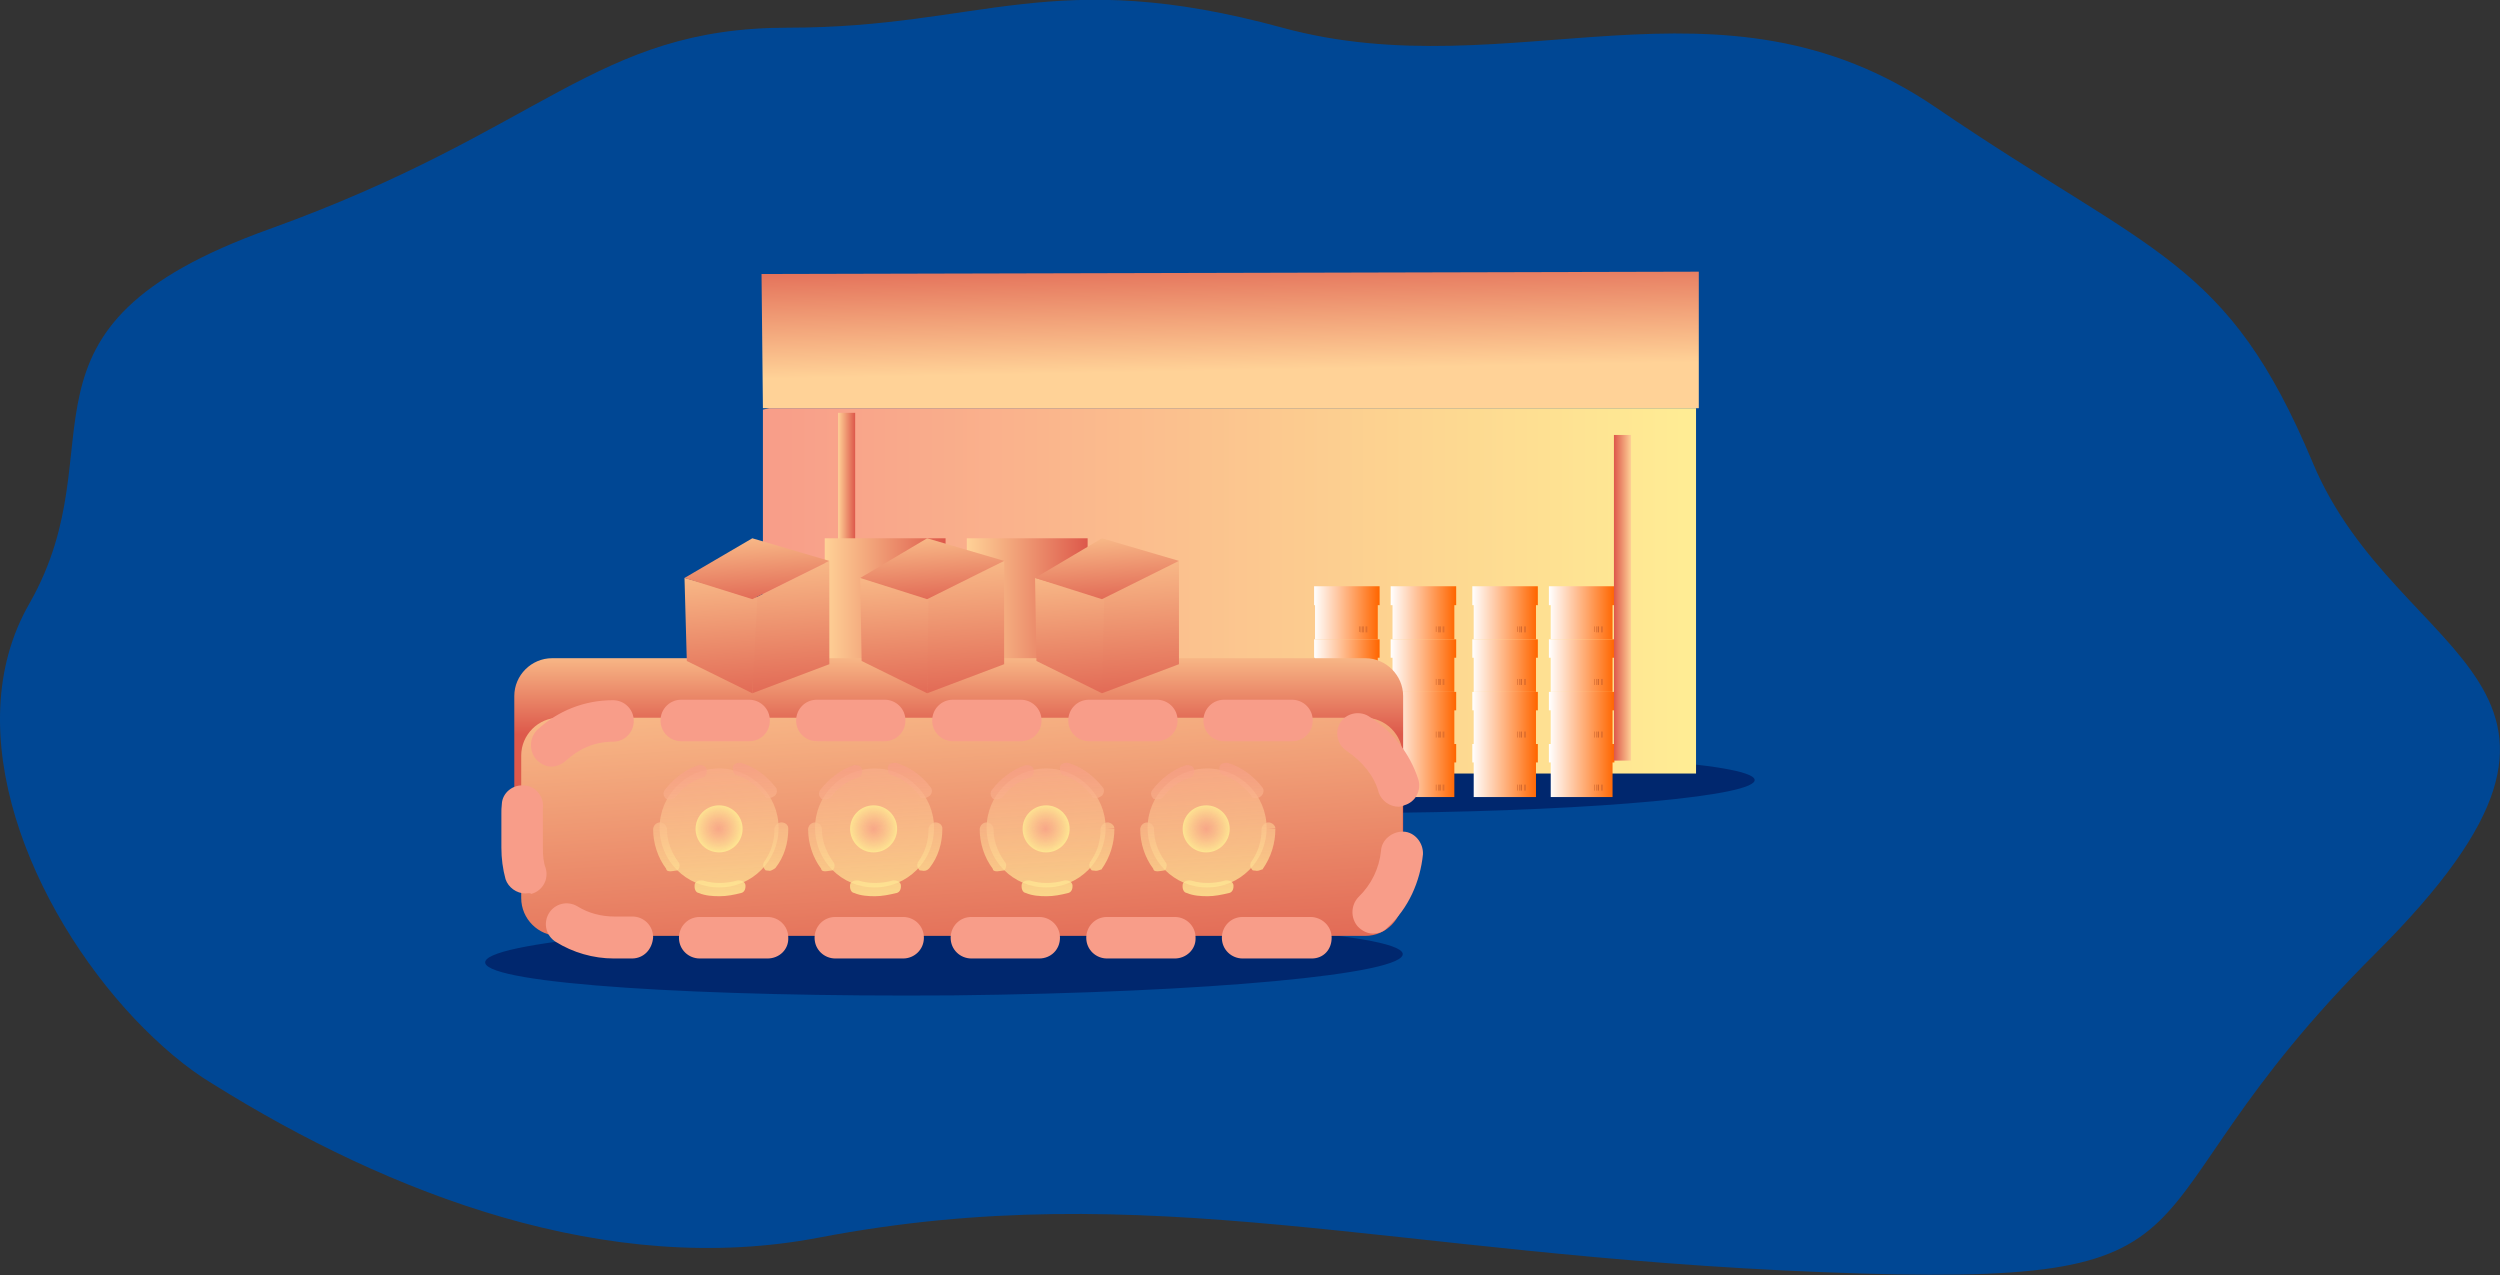 <?xml version="1.0" encoding="utf-8"?>
<!-- Generator: Adobe Illustrator 21.0.2, SVG Export Plug-In . SVG Version: 6.00 Build 0)  -->
<svg version="1.1" id="Layer_1" xmlns="http://www.w3.org/2000/svg" xmlns:xlink="http://www.w3.org/1999/xlink" x="0px" y="0px"
	 viewBox="0 0 542 276.5" style="enable-background:new 0 0 542 276.5;" xml:space="preserve">
<rect x="0" y="0" width="542" height="276.5" fill="#333333" stroke="none"/>
<style type="text/css">
	.st0{fill:#004794;}
	.st1{fill:url(#SVGID_1_);}
	.st2{fill:#C25B28;}
	.st3{fill:url(#SVGID_2_);}
	.st4{opacity:0.6;fill:#001355;enable-background:new    ;}
	.st5{fill:url(#SVGID_3_);}
	.st6{fill:url(#SVGID_4_);}
	.st7{fill:url(#SVGID_5_);}
	.st8{fill:url(#SVGID_6_);}
	.st9{fill:url(#SVGID_7_);}
	.st10{fill:url(#SVGID_8_);}
	.st11{fill:url(#SVGID_9_);}
	.st12{fill:url(#SVGID_10_);}
	.st13{fill:url(#SVGID_11_);}
	.st14{fill:url(#SVGID_12_);}
	.st15{fill:url(#SVGID_13_);}
	.st16{fill:url(#SVGID_14_);}
	.st17{fill:url(#SVGID_15_);}
	.st18{fill:url(#SVGID_16_);}
	.st19{fill:url(#SVGID_17_);}
	.st20{fill:url(#SVGID_18_);}
	.st21{fill:url(#SVGID_19_);}
	.st22{fill:url(#SVGID_20_);}
	.st23{fill:url(#SVGID_21_);}
	.st24{fill:url(#SVGID_22_);}
	.st25{fill:url(#SVGID_23_);}
	.st26{fill:url(#SVGID_24_);}
	.st27{fill:url(#SVGID_25_);}
	.st28{fill:url(#SVGID_26_);}
	.st29{fill:url(#SVGID_27_);}
	.st30{fill:#F89D89;}
	.st31{fill:url(#SVGID_28_);}
	.st32{fill:url(#SVGID_29_);}
	.st33{fill:url(#SVGID_30_);}
	.st34{fill:url(#SVGID_31_);}
	.st35{fill:url(#SVGID_32_);}
	.st36{fill:url(#SVGID_33_);}
	.st37{fill:url(#SVGID_34_);}
	.st38{fill:url(#SVGID_35_);}
	.st39{fill:url(#SVGID_36_);}
	.st40{fill:url(#SVGID_37_);}
	.st41{fill:url(#SVGID_38_);}
	.st42{fill:url(#SVGID_39_);}
	.st43{fill:url(#SVGID_40_);}
	.st44{fill:url(#SVGID_41_);}
	.st45{fill:url(#SVGID_42_);}
	.st46{fill:url(#SVGID_43_);}
	.st47{fill:url(#SVGID_44_);}
	.st48{fill:url(#SVGID_45_);}
	.st49{fill:url(#SVGID_46_);}
	.st50{fill:url(#SVGID_47_);}
	.st51{fill:url(#SVGID_48_);}
	.st52{fill:url(#SVGID_49_);}
</style>
<g>
	<path class="st0" d="M29.1,220.8c-22.3-23.7-38.7-62.3-22.7-90c19.7-34.6-7.9-59.6,51.9-81.1S128.9,6,170.9,6S228.2-7.6,278,6
		s94.6-14.8,141.7,17.3s63.2,32.8,81.7,77s73,47.2,13.6,106.4s-25.9,72.8-120,69.1c-94.2-3.7-146.2-21.1-217.4-7.5
		c-45.7,8.8-93-9.3-131.3-33.2C40.4,231.6,34.5,226.5,29.1,220.8z"/>
	<g>
		<g>
			
				<linearGradient id="SVGID_1_" gradientUnits="userSpaceOnUse" x1="209.583" y1="242.084" x2="235.652" y2="242.084" gradientTransform="matrix(1 0 0 1 0 -94)">
				<stop  offset="0" style="stop-color:#FFD297"/>
				<stop  offset="1" style="stop-color:#DD594B"/>
			</linearGradient>
			<polygon class="st1" points="209.6,145 210.2,145 210.2,145.3 210.2,158.6 228.3,158.6 235.2,158.6 235.2,145 235.8,145 
				235.8,137.5 209.6,137.5 			"/>
			<g>
				<g>
					<polygon class="st2" points="227.7,154.2 227.7,155.9 228,155.9 228,154.2 228,153.6 227.7,153.6 					"/>
					<rect x="228.9" y="153.6" class="st2" width="0.1" height="2.5"/>
					<rect x="229.2" y="153.6" class="st2" width="0.5" height="2.5"/>
					<rect x="230.4" y="153.6" class="st2" width="0.2" height="2.5"/>
					<rect x="230.1" y="153.6" class="st2" width="0.1" height="2.5"/>
					<rect x="230.8" y="153.6" class="st2" width="0.2" height="2.5"/>
					<rect x="228.4" y="153.6" class="st2" width="0.2" height="2.5"/>
					<rect x="228" y="153.6" class="st2" width="0.1" height="2.5"/>
					<rect x="228.2" y="153.6" class="st2" width="0.1" height="2.5"/>
					<rect x="229.9" y="153.6" class="st2" width="0.1" height="2.5"/>
				</g>
			</g>
		</g>
		<g>
			
				<linearGradient id="SVGID_2_" gradientUnits="userSpaceOnUse" x1="178.789" y1="242.084" x2="204.858" y2="242.084" gradientTransform="matrix(1 0 0 1 0 -94)">
				<stop  offset="0" style="stop-color:#FFD297"/>
				<stop  offset="1" style="stop-color:#DD594B"/>
			</linearGradient>
			<polygon class="st3" points="178.8,145 179.4,145 179.4,145.3 179.4,158.6 197.6,158.6 204.3,158.6 204.3,145 205,145 205,137.5 
				178.8,137.5 			"/>
			<g>
				<g>
					<polygon class="st2" points="196.9,154.2 196.9,155.9 197.1,155.9 197.1,154.2 197.1,153.6 196.9,153.6 					"/>
					<rect x="198" y="153.6" class="st2" width="0.1" height="2.5"/>
					<rect x="198.4" y="153.6" class="st2" width="0.5" height="2.5"/>
					<rect x="199.7" y="153.6" class="st2" width="0.2" height="2.5"/>
					<rect x="199.3" y="153.6" class="st2" width="0.1" height="2.5"/>
					<rect x="199.9" y="153.6" class="st2" width="0.2" height="2.5"/>
					<rect x="197.7" y="153.6" class="st2" width="0.2" height="2.5"/>
					<rect x="197.2" y="153.6" class="st2" width="0.1" height="2.5"/>
					<rect x="197.4" y="153.6" class="st2" width="0.1" height="2.5"/>
					<rect x="199.1" y="153.6" class="st2" width="0.1" height="2.5"/>
				</g>
			</g>
		</g>
	</g>
	<path class="st4" d="M380.4,169c0.8,3.5-33.7,6.7-77.3,7.2c-43.5,0.4-79.6-2-80.4-5.5c-0.8-3.5,33.7-6.7,77.3-7.2
		C343.6,163,379.6,165.5,380.4,169z"/>
	
		<linearGradient id="SVGID_3_" gradientUnits="userSpaceOnUse" x1="165.376" y1="222.103" x2="367.666" y2="222.103" gradientTransform="matrix(1 0 0 1 0 -94)">
		<stop  offset="0" style="stop-color:#F89D89"/>
		<stop  offset="1" style="stop-color:#FFED94"/>
	</linearGradient>
	<polygon class="st5" points="166.8,88.5 165.4,88.8 165.4,167.7 367.7,167.7 367.7,88.5 	"/>
	
		<linearGradient id="SVGID_4_" gradientUnits="userSpaceOnUse" x1="181.621" y1="218.805" x2="185.359" y2="218.805" gradientTransform="matrix(1 0 0 1 0 -94)">
		<stop  offset="0" style="stop-color:#FFD297"/>
		<stop  offset="1" style="stop-color:#DD594B"/>
	</linearGradient>
	<rect x="181.7" y="89.5" class="st6" width="3.7" height="70.6"/>
	<g>
		<g>
			<g>
				
					<linearGradient id="SVGID_5_" gradientUnits="userSpaceOnUse" x1="209.583" y1="221.219" x2="235.652" y2="221.219" gradientTransform="matrix(1 0 0 1 0 -94)">
					<stop  offset="0" style="stop-color:#FFD297"/>
					<stop  offset="1" style="stop-color:#DD594B"/>
				</linearGradient>
				<polygon class="st7" points="209.6,124.1 210.2,124.1 210.2,124.3 210.2,137.8 228.3,137.8 235.2,137.8 235.2,124.1 
					235.8,124.1 235.8,116.7 209.6,116.7 				"/>
				<g>
					<g>
						<polygon class="st2" points="227.7,133.2 227.7,134.9 228,134.9 228,133.2 228,132.6 227.7,132.6 						"/>
						<rect x="228.9" y="132.6" class="st2" width="0.1" height="2.5"/>
						<rect x="229.2" y="132.6" class="st2" width="0.5" height="2.5"/>
						<rect x="230.4" y="132.6" class="st2" width="0.2" height="2.5"/>
						<rect x="230.1" y="132.6" class="st2" width="0.1" height="2.5"/>
						<rect x="230.8" y="132.6" class="st2" width="0.2" height="2.5"/>
						<rect x="228.4" y="132.6" class="st2" width="0.2" height="2.5"/>
						<rect x="228" y="132.6" class="st2" width="0.1" height="2.5"/>
						<rect x="228.2" y="132.6" class="st2" width="0.1" height="2.5"/>
						<rect x="229.9" y="132.6" class="st2" width="0.1" height="2.5"/>
					</g>
				</g>
			</g>
			<g>
				
					<linearGradient id="SVGID_6_" gradientUnits="userSpaceOnUse" x1="178.789" y1="221.219" x2="204.858" y2="221.219" gradientTransform="matrix(1 0 0 1 0 -94)">
					<stop  offset="0" style="stop-color:#FFD297"/>
					<stop  offset="1" style="stop-color:#DD594B"/>
				</linearGradient>
				<polygon class="st8" points="178.8,124.1 179.4,124.1 179.4,124.3 179.4,137.8 197.6,137.8 204.3,137.8 204.3,124.1 205,124.1 
					205,116.7 178.8,116.7 				"/>
				<g>
					<g>
						<polygon class="st2" points="196.9,133.2 196.9,134.9 197.1,134.9 197.1,133.2 197.1,132.6 196.9,132.6 						"/>
						<rect x="198" y="132.6" class="st2" width="0.1" height="2.5"/>
						<rect x="198.4" y="132.6" class="st2" width="0.5" height="2.5"/>
						<rect x="199.7" y="132.6" class="st2" width="0.2" height="2.5"/>
						<rect x="199.3" y="132.6" class="st2" width="0.1" height="2.5"/>
						<rect x="199.9" y="132.6" class="st2" width="0.2" height="2.5"/>
						<rect x="197.7" y="132.6" class="st2" width="0.2" height="2.5"/>
						<rect x="197.2" y="132.6" class="st2" width="0.1" height="2.5"/>
						<rect x="197.4" y="132.6" class="st2" width="0.1" height="2.5"/>
						<rect x="199.1" y="132.6" class="st2" width="0.1" height="2.5"/>
					</g>
				</g>
			</g>
		</g>
		<g>
			<g>
				
					<linearGradient id="SVGID_7_" gradientUnits="userSpaceOnUse" x1="209.583" y1="242.084" x2="235.652" y2="242.084" gradientTransform="matrix(1 0 0 1 0 -94)">
					<stop  offset="0" style="stop-color:#FFD297"/>
					<stop  offset="1" style="stop-color:#DD594B"/>
				</linearGradient>
				<polygon class="st9" points="209.6,145 210.2,145 210.2,145.3 210.2,158.6 228.3,158.6 235.2,158.6 235.2,145 235.8,145 
					235.8,137.5 209.6,137.5 				"/>
				<g>
					<g>
						<polygon class="st2" points="227.7,154 227.7,155.9 228,155.9 228,154 228,153.4 227.7,153.4 						"/>
						<rect x="228.9" y="153.4" class="st2" width="0.1" height="2.5"/>
						<rect x="229.2" y="153.4" class="st2" width="0.5" height="2.5"/>
						<rect x="230.4" y="153.4" class="st2" width="0.2" height="2.5"/>
						<rect x="230.1" y="153.4" class="st2" width="0.1" height="2.5"/>
						<rect x="230.8" y="153.4" class="st2" width="0.2" height="2.5"/>
						<rect x="228.4" y="153.4" class="st2" width="0.2" height="2.5"/>
						<rect x="228" y="153.4" class="st2" width="0.1" height="2.5"/>
						<rect x="228.2" y="153.4" class="st2" width="0.1" height="2.5"/>
						<rect x="229.9" y="153.4" class="st2" width="0.1" height="2.5"/>
					</g>
				</g>
			</g>
			<g>
				
					<linearGradient id="SVGID_8_" gradientUnits="userSpaceOnUse" x1="178.789" y1="242.084" x2="204.858" y2="242.084" gradientTransform="matrix(1 0 0 1 0 -94)">
					<stop  offset="0" style="stop-color:#FFD297"/>
					<stop  offset="1" style="stop-color:#DD594B"/>
				</linearGradient>
				<polygon class="st10" points="178.8,145 179.4,145 179.4,145.3 179.4,158.6 197.6,158.6 204.3,158.6 204.3,145 205,145 
					205,137.5 178.8,137.5 				"/>
				<g>
					<g>
						<polygon class="st2" points="196.9,154 196.9,155.9 197.1,155.9 197.1,154 197.1,153.4 196.9,153.4 						"/>
						<rect x="198" y="153.4" class="st2" width="0.1" height="2.5"/>
						<rect x="198.4" y="153.4" class="st2" width="0.5" height="2.5"/>
						<rect x="199.7" y="153.4" class="st2" width="0.2" height="2.5"/>
						<rect x="199.3" y="153.4" class="st2" width="0.1" height="2.5"/>
						<rect x="199.9" y="153.4" class="st2" width="0.2" height="2.5"/>
						<rect x="197.7" y="153.4" class="st2" width="0.2" height="2.5"/>
						<rect x="197.2" y="153.4" class="st2" width="0.1" height="2.5"/>
						<rect x="197.4" y="153.4" class="st2" width="0.1" height="2.5"/>
						<rect x="199.1" y="153.4" class="st2" width="0.1" height="2.5"/>
					</g>
				</g>
			</g>
		</g>
	</g>
	<g>
		<g>
			
				<linearGradient id="SVGID_9_" gradientUnits="userSpaceOnUse" x1="301.533" y1="261.049" x2="315.638" y2="261.049" gradientTransform="matrix(1 0 0 1 0 -94)">
				<stop  offset="0" style="stop-color:#FFFFFF"/>
				<stop  offset="1" style="stop-color:#FF6600"/>
			</linearGradient>
			<polygon class="st11" points="301.5,165.3 301.9,165.3 301.9,165.6 301.9,172.8 311.7,172.8 315.3,172.8 315.3,165.3 
				315.7,165.3 315.7,161.3 301.5,161.3 			"/>
			<g>
				<g>
					<polygon class="st2" points="311.3,170.3 311.3,171.4 311.4,171.4 311.4,170.3 311.4,170.1 311.3,170.1 					"/>
					<rect x="311.9" y="170.1" class="st2" width="0" height="1.3"/>
					<rect x="312.1" y="170.1" class="st2" width="0.2" height="1.3"/>
					<rect x="312.8" y="170.1" class="st2" width="0.1" height="1.3"/>
					<rect x="312.6" y="170.1" class="st2" width="0" height="1.3"/>
					<rect x="313" y="170.1" class="st2" width="0.1" height="1.3"/>
					<rect x="311.8" y="170.1" class="st2" width="0.1" height="1.3"/>
					<rect x="311.6" y="170.1" class="st2" width="0" height="1.3"/>
					<rect x="311.6" y="170.1" class="st2" width="0" height="1.3"/>
					<rect x="312.5" y="170.1" class="st2" width="0" height="1.3"/>
				</g>
			</g>
		</g>
		<g>
			
				<linearGradient id="SVGID_10_" gradientUnits="userSpaceOnUse" x1="284.864" y1="261.049" x2="298.969" y2="261.049" gradientTransform="matrix(1 0 0 1 0 -94)">
				<stop  offset="0" style="stop-color:#FFFFFF"/>
				<stop  offset="1" style="stop-color:#FF6600"/>
			</linearGradient>
			<polygon class="st12" points="284.9,165.3 285.1,165.3 285.1,165.6 285.1,172.8 294.9,172.8 298.7,172.8 298.7,165.3 
				299.1,165.3 299.1,161.3 284.9,161.3 			"/>
			<g>
				<g>
					<polygon class="st2" points="294.7,170.3 294.7,171.4 294.8,171.4 294.8,170.3 294.8,170.1 294.7,170.1 					"/>
					<rect x="295.3" y="170.1" class="st2" width="0" height="1.3"/>
					<rect x="295.4" y="170.1" class="st2" width="0.2" height="1.3"/>
					<rect x="296.1" y="170.1" class="st2" width="0.1" height="1.3"/>
					<rect x="296" y="170.1" class="st2" width="0" height="1.3"/>
					<rect x="296.3" y="170.1" class="st2" width="0.1" height="1.3"/>
					<rect x="295" y="170.1" class="st2" width="0.1" height="1.3"/>
					<rect x="294.8" y="170.1" class="st2" width="0" height="1.3"/>
					<rect x="294.9" y="170.1" class="st2" width="0" height="1.3"/>
					<rect x="295.9" y="170.1" class="st2" width="0" height="1.3"/>
				</g>
			</g>
		</g>
		<g>
			
				<linearGradient id="SVGID_11_" gradientUnits="userSpaceOnUse" x1="284.864" y1="249.673" x2="298.969" y2="249.673" gradientTransform="matrix(1 0 0 1 0 -94)">
				<stop  offset="0" style="stop-color:#FFFFFF"/>
				<stop  offset="1" style="stop-color:#FF6600"/>
			</linearGradient>
			<polygon class="st13" points="284.9,154 285.1,154 285.1,154.1 285.1,161.3 294.9,161.3 298.7,161.3 298.7,154 299.1,154 
				299.1,150 284.9,150 			"/>
			<g>
				<g>
					<polygon class="st2" points="294.7,158.9 294.7,159.9 294.8,159.9 294.8,158.9 294.8,158.6 294.7,158.6 					"/>
					<rect x="295.3" y="158.6" class="st2" width="0" height="1.3"/>
					<rect x="295.4" y="158.6" class="st2" width="0.2" height="1.3"/>
					<rect x="296.1" y="158.6" class="st2" width="0.1" height="1.3"/>
					<rect x="296" y="158.6" class="st2" width="0" height="1.3"/>
					<rect x="296.3" y="158.6" class="st2" width="0.1" height="1.3"/>
					<rect x="295" y="158.6" class="st2" width="0.1" height="1.3"/>
					<rect x="294.8" y="158.6" class="st2" width="0" height="1.3"/>
					<rect x="294.9" y="158.6" class="st2" width="0" height="1.3"/>
					<rect x="295.9" y="158.6" class="st2" width="0" height="1.3"/>
				</g>
			</g>
		</g>
		<g>
			
				<linearGradient id="SVGID_12_" gradientUnits="userSpaceOnUse" x1="301.533" y1="249.673" x2="315.638" y2="249.673" gradientTransform="matrix(1 0 0 1 0 -94)">
				<stop  offset="0" style="stop-color:#FFFFFF"/>
				<stop  offset="1" style="stop-color:#FF6600"/>
			</linearGradient>
			<polygon class="st14" points="301.5,154 301.9,154 301.9,154.1 301.9,161.3 311.7,161.3 315.3,161.3 315.3,154 315.7,154 
				315.7,150 301.5,150 			"/>
			<g>
				<g>
					<polygon class="st2" points="311.3,158.9 311.3,159.9 311.4,159.9 311.4,158.9 311.4,158.6 311.3,158.6 					"/>
					<rect x="311.9" y="158.6" class="st2" width="0" height="1.3"/>
					<rect x="312.1" y="158.6" class="st2" width="0.2" height="1.3"/>
					<rect x="312.8" y="158.6" class="st2" width="0.1" height="1.3"/>
					<rect x="312.6" y="158.6" class="st2" width="0" height="1.3"/>
					<rect x="313" y="158.6" class="st2" width="0.1" height="1.3"/>
					<rect x="311.8" y="158.6" class="st2" width="0.1" height="1.3"/>
					<rect x="311.6" y="158.6" class="st2" width="0" height="1.3"/>
					<rect x="311.6" y="158.6" class="st2" width="0" height="1.3"/>
					<rect x="312.5" y="158.6" class="st2" width="0" height="1.3"/>
				</g>
			</g>
		</g>
		<g>
			
				<linearGradient id="SVGID_13_" gradientUnits="userSpaceOnUse" x1="335.86" y1="261.049" x2="349.965" y2="261.049" gradientTransform="matrix(1 0 0 1 0 -94)">
				<stop  offset="0" style="stop-color:#FFFFFF"/>
				<stop  offset="1" style="stop-color:#FF6600"/>
			</linearGradient>
			<polygon class="st15" points="335.8,165.3 336.2,165.3 336.2,165.6 336.2,172.8 346,172.8 349.6,172.8 349.6,165.3 350,165.3 
				350,161.3 335.8,161.3 			"/>
			<g>
				<g>
					<polygon class="st2" points="345.6,170.3 345.6,171.4 345.7,171.4 345.7,170.3 345.7,170.1 345.6,170.1 					"/>
					<rect x="346.3" y="170.1" class="st2" width="0" height="1.3"/>
					<rect x="346.4" y="170.1" class="st2" width="0.2" height="1.3"/>
					<rect x="347.2" y="170.1" class="st2" width="0.1" height="1.3"/>
					<rect x="346.9" y="170.1" class="st2" width="0" height="1.3"/>
					<rect x="347.3" y="170.1" class="st2" width="0.1" height="1.3"/>
					<rect x="346.1" y="170.1" class="st2" width="0.1" height="1.3"/>
					<rect x="345.9" y="170.1" class="st2" width="0" height="1.3"/>
					<rect x="346" y="170.1" class="st2" width="0" height="1.3"/>
					<rect x="346.8" y="170.1" class="st2" width="0" height="1.3"/>
				</g>
			</g>
		</g>
		<g>
			
				<linearGradient id="SVGID_14_" gradientUnits="userSpaceOnUse" x1="319.185" y1="261.049" x2="333.29" y2="261.049" gradientTransform="matrix(1 0 0 1 0 -94)">
				<stop  offset="0" style="stop-color:#FFFFFF"/>
				<stop  offset="1" style="stop-color:#FF6600"/>
			</linearGradient>
			<polygon class="st16" points="319.2,165.3 319.5,165.3 319.5,165.6 319.5,172.8 329.4,172.8 333,172.8 333,165.3 333.4,165.3 
				333.4,161.3 319.2,161.3 			"/>
			<g>
				<g>
					<polygon class="st2" points="329,170.3 329,171.4 329.1,171.4 329.1,170.3 329.1,170.1 329,170.1 					"/>
					<rect x="329.6" y="170.1" class="st2" width="0" height="1.3"/>
					<rect x="329.7" y="170.1" class="st2" width="0.2" height="1.3"/>
					<rect x="330.5" y="170.1" class="st2" width="0.1" height="1.3"/>
					<rect x="330.3" y="170.1" class="st2" width="0" height="1.3"/>
					<rect x="330.7" y="170.1" class="st2" width="0.1" height="1.3"/>
					<rect x="329.4" y="170.1" class="st2" width="0.1" height="1.3"/>
					<rect x="329.1" y="170.1" class="st2" width="0" height="1.3"/>
					<rect x="329.2" y="170.1" class="st2" width="0" height="1.3"/>
					<rect x="330.2" y="170.1" class="st2" width="0" height="1.3"/>
				</g>
			</g>
		</g>
		<g>
			
				<linearGradient id="SVGID_15_" gradientUnits="userSpaceOnUse" x1="319.185" y1="249.673" x2="333.29" y2="249.673" gradientTransform="matrix(1 0 0 1 0 -94)">
				<stop  offset="0" style="stop-color:#FFFFFF"/>
				<stop  offset="1" style="stop-color:#FF6600"/>
			</linearGradient>
			<polygon class="st17" points="319.2,154 319.5,154 319.5,154.1 319.5,161.3 329.4,161.3 333,161.3 333,154 333.4,154 333.4,150 
				319.2,150 			"/>
			<g>
				<g>
					<polygon class="st2" points="329,158.9 329,159.9 329.1,159.9 329.1,158.9 329.1,158.6 329,158.6 					"/>
					<rect x="329.6" y="158.6" class="st2" width="0" height="1.3"/>
					<rect x="329.7" y="158.6" class="st2" width="0.2" height="1.3"/>
					<rect x="330.5" y="158.6" class="st2" width="0.1" height="1.3"/>
					<rect x="330.3" y="158.6" class="st2" width="0" height="1.3"/>
					<rect x="330.7" y="158.6" class="st2" width="0.1" height="1.3"/>
					<rect x="329.4" y="158.6" class="st2" width="0.1" height="1.3"/>
					<rect x="329.1" y="158.6" class="st2" width="0" height="1.3"/>
					<rect x="329.2" y="158.6" class="st2" width="0" height="1.3"/>
					<rect x="330.2" y="158.6" class="st2" width="0" height="1.3"/>
				</g>
			</g>
		</g>
		<g>
			
				<linearGradient id="SVGID_16_" gradientUnits="userSpaceOnUse" x1="335.86" y1="249.673" x2="349.965" y2="249.673" gradientTransform="matrix(1 0 0 1 0 -94)">
				<stop  offset="0" style="stop-color:#FFFFFF"/>
				<stop  offset="1" style="stop-color:#FF6600"/>
			</linearGradient>
			<polygon class="st18" points="335.8,154 336.2,154 336.2,154.1 336.2,161.3 346,161.3 349.6,161.3 349.6,154 350,154 350,150 
				335.8,150 			"/>
			<g>
				<g>
					<polygon class="st2" points="345.6,158.9 345.6,159.9 345.7,159.9 345.7,158.9 345.7,158.6 345.6,158.6 					"/>
					<rect x="346.3" y="158.6" class="st2" width="0" height="1.3"/>
					<rect x="346.4" y="158.6" class="st2" width="0.2" height="1.3"/>
					<rect x="347.2" y="158.6" class="st2" width="0.1" height="1.3"/>
					<rect x="346.9" y="158.6" class="st2" width="0" height="1.3"/>
					<rect x="347.3" y="158.6" class="st2" width="0.1" height="1.3"/>
					<rect x="346.1" y="158.6" class="st2" width="0.1" height="1.3"/>
					<rect x="345.9" y="158.6" class="st2" width="0" height="1.3"/>
					<rect x="346" y="158.6" class="st2" width="0" height="1.3"/>
					<rect x="346.8" y="158.6" class="st2" width="0" height="1.3"/>
				</g>
			</g>
		</g>
		<g>
			
				<linearGradient id="SVGID_17_" gradientUnits="userSpaceOnUse" x1="301.533" y1="238.298" x2="315.638" y2="238.298" gradientTransform="matrix(1 0 0 1 0 -94)">
				<stop  offset="0" style="stop-color:#FFFFFF"/>
				<stop  offset="1" style="stop-color:#FF6600"/>
			</linearGradient>
			<polygon class="st19" points="301.5,142.6 301.9,142.6 301.9,142.7 301.9,150 311.7,150 315.3,150 315.3,142.6 315.7,142.6 
				315.7,138.6 301.5,138.6 			"/>
			<g>
				<g>
					<polygon class="st2" points="311.3,147.5 311.3,148.5 311.4,148.5 311.4,147.5 311.4,147.2 311.3,147.2 					"/>
					<rect x="311.9" y="147.2" class="st2" width="0" height="1.3"/>
					<rect x="312.1" y="147.2" class="st2" width="0.2" height="1.3"/>
					<rect x="312.8" y="147.2" class="st2" width="0.1" height="1.3"/>
					<rect x="312.6" y="147.2" class="st2" width="0" height="1.3"/>
					<rect x="313" y="147.2" class="st2" width="0.1" height="1.3"/>
					<rect x="311.8" y="147.2" class="st2" width="0.1" height="1.3"/>
					<rect x="311.6" y="147.2" class="st2" width="0" height="1.3"/>
					<rect x="311.6" y="147.2" class="st2" width="0" height="1.3"/>
					<rect x="312.5" y="147.2" class="st2" width="0" height="1.3"/>
				</g>
			</g>
		</g>
		<g>
			
				<linearGradient id="SVGID_18_" gradientUnits="userSpaceOnUse" x1="284.864" y1="238.298" x2="298.969" y2="238.298" gradientTransform="matrix(1 0 0 1 0 -94)">
				<stop  offset="0" style="stop-color:#FFFFFF"/>
				<stop  offset="1" style="stop-color:#FF6600"/>
			</linearGradient>
			<polygon class="st20" points="284.9,142.6 285.1,142.6 285.1,142.7 285.1,150 294.9,150 298.7,150 298.7,142.6 299.1,142.6 
				299.1,138.6 284.9,138.6 			"/>
			<g>
				<g>
					<polygon class="st2" points="294.7,147.5 294.7,148.5 294.8,148.5 294.8,147.5 294.8,147.2 294.7,147.2 					"/>
					<rect x="295.3" y="147.2" class="st2" width="0" height="1.3"/>
					<rect x="295.4" y="147.2" class="st2" width="0.2" height="1.3"/>
					<rect x="296.1" y="147.2" class="st2" width="0.1" height="1.3"/>
					<rect x="296" y="147.2" class="st2" width="0" height="1.3"/>
					<rect x="296.3" y="147.2" class="st2" width="0.1" height="1.3"/>
					<rect x="295" y="147.2" class="st2" width="0.1" height="1.3"/>
					<rect x="294.8" y="147.2" class="st2" width="0" height="1.3"/>
					<rect x="294.9" y="147.2" class="st2" width="0" height="1.3"/>
					<rect x="295.9" y="147.2" class="st2" width="0" height="1.3"/>
				</g>
			</g>
		</g>
		<g>
			
				<linearGradient id="SVGID_19_" gradientUnits="userSpaceOnUse" x1="284.864" y1="226.863" x2="298.969" y2="226.863" gradientTransform="matrix(1 0 0 1 0 -94)">
				<stop  offset="0" style="stop-color:#FFFFFF"/>
				<stop  offset="1" style="stop-color:#FF6600"/>
			</linearGradient>
			<polygon class="st21" points="284.9,131.2 285.1,131.2 285.1,131.3 285.1,138.6 294.9,138.6 298.7,138.6 298.7,131.2 
				299.1,131.2 299.1,127.1 284.9,127.1 			"/>
			<g>
				<g>
					<polygon class="st2" points="294.7,136.1 294.7,137 294.8,137 294.8,136.1 294.8,135.8 294.7,135.8 					"/>
					<rect x="295.3" y="135.8" class="st2" width="0" height="1.3"/>
					<rect x="295.4" y="135.8" class="st2" width="0.2" height="1.3"/>
					<rect x="296.1" y="135.8" class="st2" width="0.1" height="1.3"/>
					<rect x="296" y="135.8" class="st2" width="0" height="1.3"/>
					<rect x="296.3" y="135.8" class="st2" width="0.1" height="1.3"/>
					<rect x="295" y="135.8" class="st2" width="0.1" height="1.3"/>
					<rect x="294.8" y="135.8" class="st2" width="0" height="1.3"/>
					<rect x="294.9" y="135.8" class="st2" width="0" height="1.3"/>
					<rect x="295.9" y="135.8" class="st2" width="0" height="1.3"/>
				</g>
			</g>
		</g>
		<g>
			
				<linearGradient id="SVGID_20_" gradientUnits="userSpaceOnUse" x1="301.533" y1="226.863" x2="315.638" y2="226.863" gradientTransform="matrix(1 0 0 1 0 -94)">
				<stop  offset="0" style="stop-color:#FFFFFF"/>
				<stop  offset="1" style="stop-color:#FF6600"/>
			</linearGradient>
			<polygon class="st22" points="301.5,131.2 301.9,131.2 301.9,131.3 301.9,138.6 311.7,138.6 315.3,138.6 315.3,131.2 
				315.7,131.2 315.7,127.1 301.5,127.1 			"/>
			<g>
				<g>
					<polygon class="st2" points="311.3,136.1 311.3,137 311.4,137 311.4,136.1 311.4,135.8 311.3,135.8 					"/>
					<rect x="311.9" y="135.8" class="st2" width="0" height="1.3"/>
					<rect x="312.1" y="135.8" class="st2" width="0.2" height="1.3"/>
					<rect x="312.8" y="135.8" class="st2" width="0.1" height="1.3"/>
					<rect x="312.6" y="135.8" class="st2" width="0" height="1.3"/>
					<rect x="313" y="135.8" class="st2" width="0.1" height="1.3"/>
					<rect x="311.8" y="135.8" class="st2" width="0.1" height="1.3"/>
					<rect x="311.6" y="135.8" class="st2" width="0" height="1.3"/>
					<rect x="311.6" y="135.8" class="st2" width="0" height="1.3"/>
					<rect x="312.5" y="135.8" class="st2" width="0" height="1.3"/>
				</g>
			</g>
		</g>
		<g>
			
				<linearGradient id="SVGID_21_" gradientUnits="userSpaceOnUse" x1="335.86" y1="238.298" x2="349.965" y2="238.298" gradientTransform="matrix(1 0 0 1 0 -94)">
				<stop  offset="0" style="stop-color:#FFFFFF"/>
				<stop  offset="1" style="stop-color:#FF6600"/>
			</linearGradient>
			<polygon class="st23" points="335.8,142.6 336.2,142.6 336.2,142.7 336.2,150 346,150 349.6,150 349.6,142.6 350,142.6 
				350,138.6 335.8,138.6 			"/>
			<g>
				<g>
					<polygon class="st2" points="345.6,147.5 345.6,148.5 345.7,148.5 345.7,147.5 345.7,147.2 345.6,147.2 					"/>
					<rect x="346.3" y="147.2" class="st2" width="0" height="1.3"/>
					<rect x="346.4" y="147.2" class="st2" width="0.2" height="1.3"/>
					<rect x="347.2" y="147.2" class="st2" width="0.1" height="1.3"/>
					<rect x="346.9" y="147.2" class="st2" width="0" height="1.3"/>
					<rect x="347.3" y="147.2" class="st2" width="0.1" height="1.3"/>
					<rect x="346.1" y="147.2" class="st2" width="0.1" height="1.3"/>
					<rect x="345.9" y="147.2" class="st2" width="0" height="1.3"/>
					<rect x="346" y="147.2" class="st2" width="0" height="1.3"/>
					<rect x="346.8" y="147.2" class="st2" width="0" height="1.3"/>
				</g>
			</g>
		</g>
		<g>
			
				<linearGradient id="SVGID_22_" gradientUnits="userSpaceOnUse" x1="319.185" y1="238.298" x2="333.29" y2="238.298" gradientTransform="matrix(1 0 0 1 0 -94)">
				<stop  offset="0" style="stop-color:#FFFFFF"/>
				<stop  offset="1" style="stop-color:#FF6600"/>
			</linearGradient>
			<polygon class="st24" points="319.2,142.6 319.5,142.6 319.5,142.7 319.5,150 329.4,150 333,150 333,142.6 333.4,142.6 
				333.4,138.6 319.2,138.6 			"/>
			<g>
				<g>
					<polygon class="st2" points="329,147.5 329,148.5 329.1,148.5 329.1,147.5 329.1,147.2 329,147.2 					"/>
					<rect x="329.6" y="147.2" class="st2" width="0" height="1.3"/>
					<rect x="329.7" y="147.2" class="st2" width="0.2" height="1.3"/>
					<rect x="330.5" y="147.2" class="st2" width="0.1" height="1.3"/>
					<rect x="330.3" y="147.2" class="st2" width="0" height="1.3"/>
					<rect x="330.7" y="147.2" class="st2" width="0.1" height="1.3"/>
					<rect x="329.4" y="147.2" class="st2" width="0.1" height="1.3"/>
					<rect x="329.1" y="147.2" class="st2" width="0" height="1.3"/>
					<rect x="329.2" y="147.2" class="st2" width="0" height="1.3"/>
					<rect x="330.2" y="147.2" class="st2" width="0" height="1.3"/>
				</g>
			</g>
		</g>
		<g>
			
				<linearGradient id="SVGID_23_" gradientUnits="userSpaceOnUse" x1="319.185" y1="226.863" x2="333.29" y2="226.863" gradientTransform="matrix(1 0 0 1 0 -94)">
				<stop  offset="0" style="stop-color:#FFFFFF"/>
				<stop  offset="1" style="stop-color:#FF6600"/>
			</linearGradient>
			<polygon class="st25" points="319.2,131.2 319.5,131.2 319.5,131.3 319.5,138.6 329.4,138.6 333,138.6 333,131.2 333.4,131.2 
				333.4,127.1 319.2,127.1 			"/>
			<g>
				<g>
					<polygon class="st2" points="329,136.1 329,137 329.1,137 329.1,136.1 329.1,135.8 329,135.8 					"/>
					<rect x="329.6" y="135.8" class="st2" width="0" height="1.3"/>
					<rect x="329.7" y="135.8" class="st2" width="0.2" height="1.3"/>
					<rect x="330.5" y="135.8" class="st2" width="0.1" height="1.3"/>
					<rect x="330.3" y="135.8" class="st2" width="0" height="1.3"/>
					<rect x="330.7" y="135.8" class="st2" width="0.1" height="1.3"/>
					<rect x="329.4" y="135.8" class="st2" width="0.1" height="1.3"/>
					<rect x="329.1" y="135.8" class="st2" width="0" height="1.3"/>
					<rect x="329.2" y="135.8" class="st2" width="0" height="1.3"/>
					<rect x="330.2" y="135.8" class="st2" width="0" height="1.3"/>
				</g>
			</g>
		</g>
		<g>
			
				<linearGradient id="SVGID_24_" gradientUnits="userSpaceOnUse" x1="335.86" y1="226.863" x2="349.965" y2="226.863" gradientTransform="matrix(1 0 0 1 0 -94)">
				<stop  offset="0" style="stop-color:#FFFFFF"/>
				<stop  offset="1" style="stop-color:#FF6600"/>
			</linearGradient>
			<polygon class="st26" points="335.8,131.2 336.2,131.2 336.2,131.3 336.2,138.6 346,138.6 349.6,138.6 349.6,131.2 350,131.2 
				350,127.1 335.8,127.1 			"/>
			<g>
				<g>
					<polygon class="st2" points="345.6,136.1 345.6,137 345.7,137 345.7,136.1 345.7,135.8 345.6,135.8 					"/>
					<rect x="346.3" y="135.8" class="st2" width="0" height="1.3"/>
					<rect x="346.4" y="135.8" class="st2" width="0.2" height="1.3"/>
					<rect x="347.2" y="135.8" class="st2" width="0.1" height="1.3"/>
					<rect x="346.9" y="135.8" class="st2" width="0" height="1.3"/>
					<rect x="347.3" y="135.8" class="st2" width="0.1" height="1.3"/>
					<rect x="346.1" y="135.8" class="st2" width="0.1" height="1.3"/>
					<rect x="345.9" y="135.8" class="st2" width="0" height="1.3"/>
					<rect x="346" y="135.8" class="st2" width="0" height="1.3"/>
					<rect x="346.8" y="135.8" class="st2" width="0" height="1.3"/>
				</g>
			</g>
		</g>
	</g>
	
		<linearGradient id="SVGID_25_" gradientUnits="userSpaceOnUse" x1="266.418" y1="228.008" x2="266.934" y2="199.107" gradientTransform="matrix(1 0 0 -1 0 279.447)">
		<stop  offset="0" style="stop-color:#DD594B"/>
		<stop  offset="1" style="stop-color:#FFD297"/>
	</linearGradient>
	<polygon class="st27" points="165.1,59.4 165.4,88.5 368.3,88.5 368.3,88.3 368.3,58.9 	"/>
	<g>
		<path class="st4" d="M304.1,206.7c1,4.5-42.5,8.5-97.5,9.1c-54.9,0.4-100.3-2.5-101.4-7c-1-4.5,42.5-8.5,97.5-9.1
			C257.5,199.2,303,202.3,304.1,206.7z"/>
		<g>
			
				<linearGradient id="SVGID_26_" gradientUnits="userSpaceOnUse" x1="207.877" y1="-187.459" x2="207.877" y2="-208.984" gradientTransform="matrix(1 0 0 -1 0 -49.784)">
				<stop  offset="0" style="stop-color:#FFD297"/>
				<stop  offset="1" style="stop-color:#DD594B"/>
			</linearGradient>
			<path class="st28" d="M296,190H119.7c-4.5,0-8.2-3.7-8.2-8.2v-30.9c0-4.5,3.7-8.2,8.2-8.2H296c4.5,0,8.2,3.7,8.2,8.2v30.9
				C304.1,186.4,300.5,190,296,190z"/>
			
				<linearGradient id="SVGID_27_" gradientUnits="userSpaceOnUse" x1="205.498" y1="-180.619" x2="211.215" y2="-271.419" gradientTransform="matrix(1 0 0 -1 0 -49.784)">
				<stop  offset="0" style="stop-color:#FFD297"/>
				<stop  offset="1" style="stop-color:#DD594B"/>
			</linearGradient>
			<path class="st29" d="M296,202.9H121.2c-4.5,0-8.2-3.7-8.2-8.2v-30.9c0-4.5,3.7-8.2,8.2-8.2h174.7c4.5,0,8.2,3.7,8.2,8.2v30.9
				C304.1,199.2,300.5,202.9,296,202.9z"/>
			<g>
				<path class="st30" d="M284.1,207.8h-14.7c-2.4,0-4.5-1.9-4.5-4.5c0-2.4,1.9-4.5,4.5-4.5h14.7c2.4,0,4.6,1.9,4.6,4.5
					s-1.8,4.5-4.3,4.5C284.4,207.8,284.3,207.8,284.1,207.8z M254.7,207.8H240c-2.4,0-4.5-1.9-4.5-4.5c0-2.4,1.9-4.5,4.5-4.5h14.7
					c2.4,0,4.5,1.9,4.5,4.5C259.3,205.9,257.1,207.8,254.7,207.8z M225.3,207.8h-14.7c-2.4,0-4.5-1.9-4.5-4.5c0-2.4,1.9-4.5,4.5-4.5
					h14.7c2.4,0,4.5,1.9,4.5,4.5S227.8,207.8,225.3,207.8z M195.8,207.8h-14.7c-2.4,0-4.5-1.9-4.5-4.5c0-2.4,1.9-4.5,4.5-4.5h14.7
					c2.4,0,4.5,1.9,4.5,4.5S198.2,207.8,195.8,207.8z M166.4,207.8h-14.7c-2.4,0-4.5-1.9-4.5-4.5c0-2.4,1.9-4.5,4.5-4.5h14.7
					c2.4,0,4.5,1.9,4.5,4.5C171,205.9,168.9,207.8,166.4,207.8z M137,207.8h-3.9c-4.5,0-8.9-1.3-12.6-3.6c-2.1-1.3-2.8-4-1.5-6.2
					c1.3-2.1,4-2.8,6.2-1.5c2.4,1.5,5.2,2.2,8,2.2h3.9c2.4,0,4.5,1.9,4.5,4.5C141.4,205.9,139.5,207.8,137,207.8z M297.7,202.4
					c-1.3,0-2.4-0.6-3.3-1.5c-1.6-1.8-1.6-4.6,0.1-6.4c2.8-2.7,4.5-6.2,4.9-10c0.1-2.4,2.4-4.3,4.9-4.2c2.4,0.1,4.3,2.4,4.2,4.9
					c-0.6,5.9-3.1,11.7-7.7,15.9C299.9,202.1,298.7,202.4,297.7,202.4z M113.9,193.7c-1.9,0-3.7-1.3-4.3-3.1
					c-0.6-2.2-0.9-4.5-0.9-6.8v-7.4c0-0.7,0-1.3,0.1-2.1c0.1-2.4,2.4-4.3,4.9-4c2.4,0.1,4.3,2.4,4,4.9c0,0.3,0,0.9,0,1.3v7.4
					c0,1.5,0.1,3,0.6,4.3c0.7,2.4-0.6,4.9-3.1,5.6C114.8,193.5,114.4,193.7,113.9,193.7z M303.2,174.9c-1.9,0-3.7-1.3-4.3-3.1
					c-1-3.7-3.6-6.7-6.8-8.9c-2.1-1.3-2.8-4-1.6-6.1c1.2-2.1,4-2.8,6.1-1.6c5.2,3.1,9.1,8.2,10.9,13.8c0.7,2.4-0.6,4.9-3.1,5.6
					C304.1,174.8,303.6,174.9,303.2,174.9z M119.6,166.2c-1.3,0-2.4-0.6-3.3-1.5c-1.6-1.8-1.6-4.6,0.1-6.4
					c4.5-4.2,10.3-6.5,16.5-6.5l0,0c2.4,0,4.5,1.9,4.5,4.5c0,2.4-1.9,4.5-4.5,4.5c-3.9,0-7.4,1.5-10.3,4.2
					C121.8,165.7,120.6,166.2,119.6,166.2z M280.1,160.7h-14.7c-2.4,0-4.5-1.9-4.5-4.5c0-2.4,1.9-4.5,4.5-4.5h14.7
					c2.4,0,4.5,1.9,4.5,4.5S282.6,160.7,280.1,160.7z M250.7,160.7h-14.6c-2.4,0-4.5-1.9-4.5-4.5c0-2.4,1.9-4.5,4.5-4.5h14.7
					c2.4,0,4.5,1.9,4.5,4.5S253.2,160.7,250.7,160.7z M221.3,160.7h-14.7c-2.4,0-4.5-1.9-4.5-4.5c0-2.4,1.9-4.5,4.5-4.5h14.7
					c2.4,0,4.5,1.9,4.5,4.5S223.8,160.7,221.3,160.7z M191.8,160.7h-14.7c-2.4,0-4.5-1.9-4.5-4.5c0-2.4,1.9-4.5,4.5-4.5h14.7
					c2.4,0,4.5,1.9,4.5,4.5S194.2,160.7,191.8,160.7z M162.4,160.7h-14.7c-2.4,0-4.5-1.9-4.5-4.5c0-2.4,1.9-4.5,4.5-4.5h14.7
					c2.4,0,4.5,1.9,4.5,4.5S164.9,160.7,162.4,160.7z"/>
			</g>
			
				<linearGradient id="SVGID_28_" gradientUnits="userSpaceOnUse" x1="188.236" y1="-207.772" x2="190.782" y2="-248.214" gradientTransform="matrix(1 0 0 -1 0 -49.784)">
				<stop  offset="0" style="stop-color:#F89D89;stop-opacity:0.6"/>
				<stop  offset="1" style="stop-color:#FFED94;stop-opacity:0.8"/>
			</linearGradient>
			<circle class="st31" cx="189.6" cy="179.5" r="12.9"/>
			
				<radialGradient id="SVGID_29_" cx="189.427" cy="-229.479" r="5.039" gradientTransform="matrix(1 0 0 -1 0 -49.784)" gradientUnits="userSpaceOnUse">
				<stop  offset="0" style="stop-color:#F89D89;stop-opacity:0.6"/>
				<stop  offset="1" style="stop-color:#FFED94;stop-opacity:0.8"/>
			</radialGradient>
			<circle class="st32" cx="189.4" cy="179.7" r="5.1"/>
			<g>
				
					<linearGradient id="SVGID_30_" gradientUnits="userSpaceOnUse" x1="188.834" y1="-215.238" x2="190.647" y2="-244.025" gradientTransform="matrix(1 0 0 -1 0 -49.784)">
					<stop  offset="0" style="stop-color:#F89D89;stop-opacity:0.6"/>
					<stop  offset="1" style="stop-color:#FFED94;stop-opacity:0.8"/>
				</linearGradient>
				<path class="st33" d="M189.7,194.3c-1.5,0-3.1-0.1-4.5-0.7c-0.7-0.1-1-0.9-0.9-1.8c0.1-0.7,1-1,1.8-0.9c2.4,0.7,4.9,0.7,7.4,0
					c0.7-0.1,1.6,0.1,1.8,0.9c0.1,0.7-0.1,1.6-0.9,1.8C192.7,194,191.2,194.3,189.7,194.3z M179,188.9c-0.6,0-0.9-0.1-1-0.6
					c-1.8-2.4-2.8-5.5-2.8-8.5c0-0.7,0.6-1.5,1.5-1.5c0.7,0,1.5,0.6,1.5,1.5c0,2.5,0.9,4.9,2.4,7c0.6,0.6,0.3,1.5-0.1,1.9
					C179.5,188.8,179.3,188.9,179,188.9z M200.3,188.8c-0.1,0-0.6-0.1-0.9-0.1c-0.6-0.6-0.7-1.3-0.3-1.9c1.5-2.1,2.2-4.5,2.2-7
					c0-0.7,0.6-1.5,1.5-1.5c0.9,0,1.5,0.6,1.5,1.3v0.1c0,3.1-0.9,6.1-2.8,8.5C201.2,188.5,200.9,188.8,200.3,188.8z M179,173.3
					c-0.1,0-0.6-0.1-0.9-0.1c-0.6-0.6-0.7-1.3-0.3-1.9c1.8-2.4,4.5-4.5,7.3-5.4c0.7-0.1,1.6,0.1,1.8,0.9c0.1,0.7-0.1,1.6-0.9,1.8
					c-2.4,0.7-4.5,2.4-5.9,4.3C179.8,173,179.3,173.3,179,173.3z M200.3,173c-0.6,0-0.9-0.1-1-0.6c-1.5-1.9-3.6-3.6-5.9-4.3
					c-0.7-0.1-1-0.9-0.9-1.8c0.1-0.7,0.9-1,1.8-0.9c3,0.9,5.5,2.7,7.4,5.2c0.6,0.6,0.3,1.5-0.1,1.9C200.9,173,200.6,173,200.3,173z"
					/>
			</g>
			
				<linearGradient id="SVGID_31_" gradientUnits="userSpaceOnUse" x1="154.494" y1="-207.778" x2="157.04" y2="-248.22" gradientTransform="matrix(1 0 0 -1 0 -49.784)">
				<stop  offset="0" style="stop-color:#F89D89;stop-opacity:0.6"/>
				<stop  offset="1" style="stop-color:#FFED94;stop-opacity:0.8"/>
			</linearGradient>
			<circle class="st34" cx="155.9" cy="179.5" r="12.9"/>
			
				<radialGradient id="SVGID_32_" cx="155.787" cy="-229.479" r="5.037" gradientTransform="matrix(1 0 0 -1 0 -49.784)" gradientUnits="userSpaceOnUse">
				<stop  offset="0" style="stop-color:#F89D89;stop-opacity:0.6"/>
				<stop  offset="1" style="stop-color:#FFED94;stop-opacity:0.8"/>
			</radialGradient>
			<circle class="st35" cx="155.9" cy="179.7" r="5.1"/>
			<g>
				
					<linearGradient id="SVGID_33_" gradientUnits="userSpaceOnUse" x1="155.313" y1="-215.229" x2="157.128" y2="-244.048" gradientTransform="matrix(1 0 0 -1 0 -49.784)">
					<stop  offset="0" style="stop-color:#F89D89;stop-opacity:0.6"/>
					<stop  offset="1" style="stop-color:#FFED94;stop-opacity:0.8"/>
				</linearGradient>
				<path class="st36" d="M156,194.3c-1.5,0-3.1-0.1-4.5-0.7c-0.7-0.1-1-0.9-0.9-1.8c0.1-0.7,0.9-1,1.8-0.9c2.4,0.7,4.9,0.7,7.4,0
					c0.7-0.1,1.6,0.1,1.8,0.9c0.1,0.7-0.1,1.6-0.9,1.8C159.1,194,157.6,194.3,156,194.3z M145.4,188.9c-0.6,0-0.9-0.1-1-0.6
					c-1.8-2.4-2.8-5.5-2.8-8.5c0-0.7,0.6-1.5,1.5-1.5c0.7,0,1.5,0.6,1.5,1.5c0,2.5,0.9,4.9,2.4,7c0.6,0.6,0.3,1.5-0.1,1.9
					C146,188.8,145.7,188.9,145.4,188.9z M166.9,188.8c-0.1,0-0.6-0.1-0.9-0.1c-0.6-0.6-0.7-1.3-0.3-1.9c1.5-2.1,2.2-4.5,2.2-7
					c0-0.7,0.6-1.5,1.5-1.5c0.9,0,1.5,0.6,1.5,1.3v0.1c0,3.1-0.9,6.1-2.8,8.5C167.7,188.5,167.1,188.8,166.9,188.8z M145.3,173.3
					c-0.1,0-0.6-0.1-0.9-0.1c-0.6-0.6-0.7-1.3-0.3-1.9c1.8-2.4,4.5-4.5,7.3-5.4c0.7-0.1,1.6,0.1,1.8,0.9c0.1,0.7-0.1,1.6-0.9,1.8
					c-2.4,0.7-4.5,2.4-5.9,4.3C146.2,173,145.7,173.3,145.3,173.3z M166.7,173c-0.6,0-0.9-0.1-1-0.6c-1.5-1.9-3.6-3.6-5.9-4.3
					c-0.7-0.1-1-0.9-0.9-1.8c0.1-0.7,0.9-1,1.8-0.9c3,0.9,5.5,2.8,7.4,5.2c0.6,0.6,0.3,1.5-0.1,1.9C167.3,173,167,173,166.7,173z"/>
			</g>
			
				<linearGradient id="SVGID_34_" gradientUnits="userSpaceOnUse" x1="225.399" y1="-207.777" x2="227.945" y2="-248.219" gradientTransform="matrix(1 0 0 -1 0 -49.784)">
				<stop  offset="0" style="stop-color:#F89D89;stop-opacity:0.6"/>
				<stop  offset="1" style="stop-color:#FFED94;stop-opacity:0.8"/>
			</linearGradient>
			<circle class="st37" cx="226.8" cy="179.5" r="12.9"/>
			
				<radialGradient id="SVGID_35_" cx="226.676" cy="-229.479" r="5.037" gradientTransform="matrix(1 0 0 -1 0 -49.784)" gradientUnits="userSpaceOnUse">
				<stop  offset="0" style="stop-color:#F89D89;stop-opacity:0.6"/>
				<stop  offset="1" style="stop-color:#FFED94;stop-opacity:0.8"/>
			</radialGradient>
			<circle class="st38" cx="226.8" cy="179.7" r="5.1"/>
			<g>
				
					<linearGradient id="SVGID_36_" gradientUnits="userSpaceOnUse" x1="226.07" y1="-215.237" x2="227.883" y2="-244.027" gradientTransform="matrix(1 0 0 -1 0 -49.784)">
					<stop  offset="0" style="stop-color:#F89D89;stop-opacity:0.6"/>
					<stop  offset="1" style="stop-color:#FFED94;stop-opacity:0.8"/>
				</linearGradient>
				<path class="st39" d="M226.9,194.3c-1.5,0-3.1-0.1-4.5-0.7c-0.7-0.1-1-0.9-0.9-1.8c0.1-0.7,0.9-1,1.8-0.9c2.4,0.7,4.9,0.7,7.4,0
					c0.7-0.1,1.6,0.1,1.8,0.9c0.1,0.7-0.1,1.6-0.9,1.8C230,194,228.5,194.3,226.9,194.3z M216.2,188.9c-0.6,0-0.9-0.1-1-0.6
					c-1.8-2.4-2.8-5.5-2.8-8.5c0-0.7,0.6-1.5,1.5-1.5l0,0c0.7,0,1.5,0.6,1.5,1.5c0,2.5,0.9,4.9,2.4,7c0.6,0.6,0.3,1.5-0.1,1.9
					C216.9,188.8,216.5,188.9,216.2,188.9z M237.6,188.8c-0.1,0-0.6-0.1-0.9-0.1c-0.6-0.6-0.7-1.3-0.3-1.9c1.5-2.1,2.2-4.5,2.2-7
					c0-0.7,0.6-1.5,1.5-1.5c0.7,0,1.5,0.6,1.5,1.3h-1.5l1.5,0.1c0,3.1-0.9,6.1-2.8,8.8C238.6,188.5,238.1,188.8,237.6,188.8z
					 M216.2,173.3c-0.1,0-0.6-0.1-0.9-0.1c-0.6-0.6-0.7-1.3-0.3-1.9c1.8-2.4,4.5-4.5,7.3-5.4c0.7-0.1,1.6,0.1,1.8,0.9
					c0.1,0.7-0.1,1.6-0.9,1.8c-2.4,0.7-4.5,2.4-5.9,4.3C216.9,173,216.6,173.3,216.2,173.3z M237.6,173c-0.6,0-0.9-0.1-1-0.6
					c-1.5-1.9-3.6-3.6-5.9-4.3c-0.7-0.1-1-0.9-0.9-1.8c0.1-0.7,0.9-1,1.8-0.9c3,0.9,5.5,2.8,7.4,5.2c0.6,0.6,0.3,1.5-0.1,1.9
					C238.2,173,237.9,173,237.6,173z"/>
			</g>
			
				<linearGradient id="SVGID_37_" gradientUnits="userSpaceOnUse" x1="260.33" y1="-207.771" x2="262.877" y2="-248.213" gradientTransform="matrix(1 0 0 -1 0 -49.784)">
				<stop  offset="0" style="stop-color:#F89D89;stop-opacity:0.6"/>
				<stop  offset="1" style="stop-color:#FFED94;stop-opacity:0.8"/>
			</linearGradient>
			<circle class="st40" cx="261.7" cy="179.5" r="12.9"/>
			
				<radialGradient id="SVGID_38_" cx="261.515" cy="-229.479" r="5.04" gradientTransform="matrix(1 0 0 -1 0 -49.784)" gradientUnits="userSpaceOnUse">
				<stop  offset="0" style="stop-color:#F89D89;stop-opacity:0.6"/>
				<stop  offset="1" style="stop-color:#FFED94;stop-opacity:0.8"/>
			</radialGradient>
			<circle class="st41" cx="261.5" cy="179.7" r="5.1"/>
			<g>
				
					<linearGradient id="SVGID_39_" gradientUnits="userSpaceOnUse" x1="260.928" y1="-215.239" x2="262.743" y2="-244.057" gradientTransform="matrix(1 0 0 -1 0 -49.784)">
					<stop  offset="0" style="stop-color:#F89D89;stop-opacity:0.6"/>
					<stop  offset="1" style="stop-color:#FFED94;stop-opacity:0.8"/>
				</linearGradient>
				<path class="st42" d="M261.8,194.3c-1.5,0-3.1-0.1-4.5-0.7c-0.7-0.1-1-0.9-0.9-1.8c0.1-0.7,0.9-1,1.8-0.9c2.4,0.7,4.9,0.7,7.4,0
					c0.7-0.1,1.6,0.1,1.8,0.9c0.1,0.7-0.1,1.6-0.9,1.8C264.8,194,263.3,194.3,261.8,194.3z M251,188.9c-0.6,0-0.9-0.1-1-0.6
					c-1.8-2.4-2.8-5.5-2.8-8.5c0-0.7,0.6-1.5,1.5-1.5l0,0c0.7,0,1.5,0.6,1.5,1.5c0,2.5,0.9,4.9,2.4,7c0.6,0.6,0.3,1.5-0.1,1.9
					C251.7,188.8,251.4,188.9,251,188.9z M272.5,188.8c-0.1,0-0.6-0.1-0.9-0.1c-0.6-0.6-0.7-1.3-0.3-1.9c1.5-2.1,2.2-4.5,2.2-7
					c0-0.7,0.6-1.5,1.5-1.5c0.7,0,1.5,0.6,1.5,1.3h-1.5l1.5,0.1c0,3.1-0.9,6.1-2.8,8.8C273.4,188.5,273,188.8,272.5,188.8z
					 M251,173.3c-0.1,0-0.6-0.1-0.9-0.1c-0.6-0.6-0.7-1.3-0.3-1.9c1.8-2.4,4.5-4.5,7.3-5.4c0.7-0.1,1.6,0.1,1.8,0.9
					c0.1,0.7-0.1,1.6-0.9,1.8c-2.4,0.7-4.5,2.4-5.9,4.3C251.9,173,251.4,173.3,251,173.3z M272.2,173c-0.6,0-0.9-0.1-1-0.6
					c-1.5-1.9-3.6-3.6-5.9-4.3c-0.7-0.1-1-0.9-0.9-1.8c0.1-0.7,0.9-1,1.8-0.9c3,0.9,5.5,2.8,7.4,5.2c0.6,0.6,0.3,1.5-0.1,1.9
					C273,173,272.7,173,272.2,173z"/>
			</g>
			<g>
				
					<linearGradient id="SVGID_40_" gradientUnits="userSpaceOnUse" x1="207.92" y1="-162.776" x2="210.627" y2="-205.773" gradientTransform="matrix(1 0 0 -1 0 -49.784)">
					<stop  offset="0" style="stop-color:#FFD297"/>
					<stop  offset="1" style="stop-color:#DD594B"/>
				</linearGradient>
				<polygon class="st43" points="200.9,129.7 217.7,121.6 217.7,144 201,150.3 				"/>
				
					<linearGradient id="SVGID_41_" gradientUnits="userSpaceOnUse" x1="192.774" y1="-165.903" x2="195.321" y2="-206.362" gradientTransform="matrix(1 0 0 -1 0 -49.784)">
					<stop  offset="0" style="stop-color:#FFD297"/>
					<stop  offset="1" style="stop-color:#DD594B"/>
				</linearGradient>
				<polygon class="st44" points="186.5,125.3 201.3,129.6 201,150.3 186.8,143.3 				"/>
				
					<linearGradient id="SVGID_42_" gradientUnits="userSpaceOnUse" x1="201.368" y1="-161.914" x2="202.685" y2="-182.828" gradientTransform="matrix(1 0 0 -1 0 -49.784)">
					<stop  offset="0" style="stop-color:#FFD297"/>
					<stop  offset="1" style="stop-color:#DD594B"/>
				</linearGradient>
				<polygon class="st45" points="186.5,125.3 201,116.7 217.7,121.6 201,129.9 				"/>
			</g>
			<g>
				
					<linearGradient id="SVGID_43_" gradientUnits="userSpaceOnUse" x1="245.826" y1="-162.779" x2="248.533" y2="-205.776" gradientTransform="matrix(1 0 0 -1 0 -49.784)">
					<stop  offset="0" style="stop-color:#FFD297"/>
					<stop  offset="1" style="stop-color:#DD594B"/>
				</linearGradient>
				<polygon class="st46" points="238.6,129.7 255.6,121.6 255.6,144 238.9,150.3 				"/>
				
					<linearGradient id="SVGID_44_" gradientUnits="userSpaceOnUse" x1="230.753" y1="-165.901" x2="233.3" y2="-206.359" gradientTransform="matrix(1 0 0 -1 0 -49.784)">
					<stop  offset="0" style="stop-color:#FFD297"/>
					<stop  offset="1" style="stop-color:#DD594B"/>
				</linearGradient>
				<polygon class="st47" points="224.4,125.3 239.4,129.6 238.9,150.3 224.7,143.3 				"/>
				
					<linearGradient id="SVGID_45_" gradientUnits="userSpaceOnUse" x1="239.274" y1="-161.916" x2="240.591" y2="-182.83" gradientTransform="matrix(1 0 0 -1 0 -49.784)">
					<stop  offset="0" style="stop-color:#FFD297"/>
					<stop  offset="1" style="stop-color:#DD594B"/>
				</linearGradient>
				<polygon class="st48" points="224.4,125.3 238.9,116.7 255.6,121.6 238.9,129.9 				"/>
			</g>
			<g>
				
					<linearGradient id="SVGID_46_" gradientUnits="userSpaceOnUse" x1="170.015" y1="-162.773" x2="172.722" y2="-205.771" gradientTransform="matrix(1 0 0 -1 0 -49.784)">
					<stop  offset="0" style="stop-color:#FFD297"/>
					<stop  offset="1" style="stop-color:#DD594B"/>
				</linearGradient>
				<polygon class="st49" points="163.1,129.9 179.8,121.6 179.8,144 163.1,150.3 				"/>
				
					<linearGradient id="SVGID_47_" gradientUnits="userSpaceOnUse" x1="155.238" y1="-165.876" x2="157.786" y2="-206.336" gradientTransform="matrix(1 0 0 -1 0 -49.784)">
					<stop  offset="0" style="stop-color:#FFD297"/>
					<stop  offset="1" style="stop-color:#DD594B"/>
				</linearGradient>
				<polygon class="st50" points="148.4,125.3 164.2,129.6 163.1,150.3 148.9,143.3 				"/>
				
					<linearGradient id="SVGID_48_" gradientUnits="userSpaceOnUse" x1="163.389" y1="-161.916" x2="164.706" y2="-182.83" gradientTransform="matrix(1 0 0 -1 0 -49.784)">
					<stop  offset="0" style="stop-color:#FFD297"/>
					<stop  offset="1" style="stop-color:#DD594B"/>
				</linearGradient>
				<polygon class="st51" points="148.4,125.3 163.1,116.7 179.8,121.6 163.1,129.9 				"/>
			</g>
		</g>
	</g>
	
		<linearGradient id="SVGID_49_" gradientUnits="userSpaceOnUse" x1="349.954" y1="223.624" x2="353.692" y2="223.624" gradientTransform="matrix(1 0 0 1 0 -94)">
		<stop  offset="0" style="stop-color:#DD594B"/>
		<stop  offset="1" style="stop-color:#FFD297"/>
	</linearGradient>
	<rect x="349.9" y="94.3" class="st52" width="3.7" height="70.6"/>
</g>
</svg>
